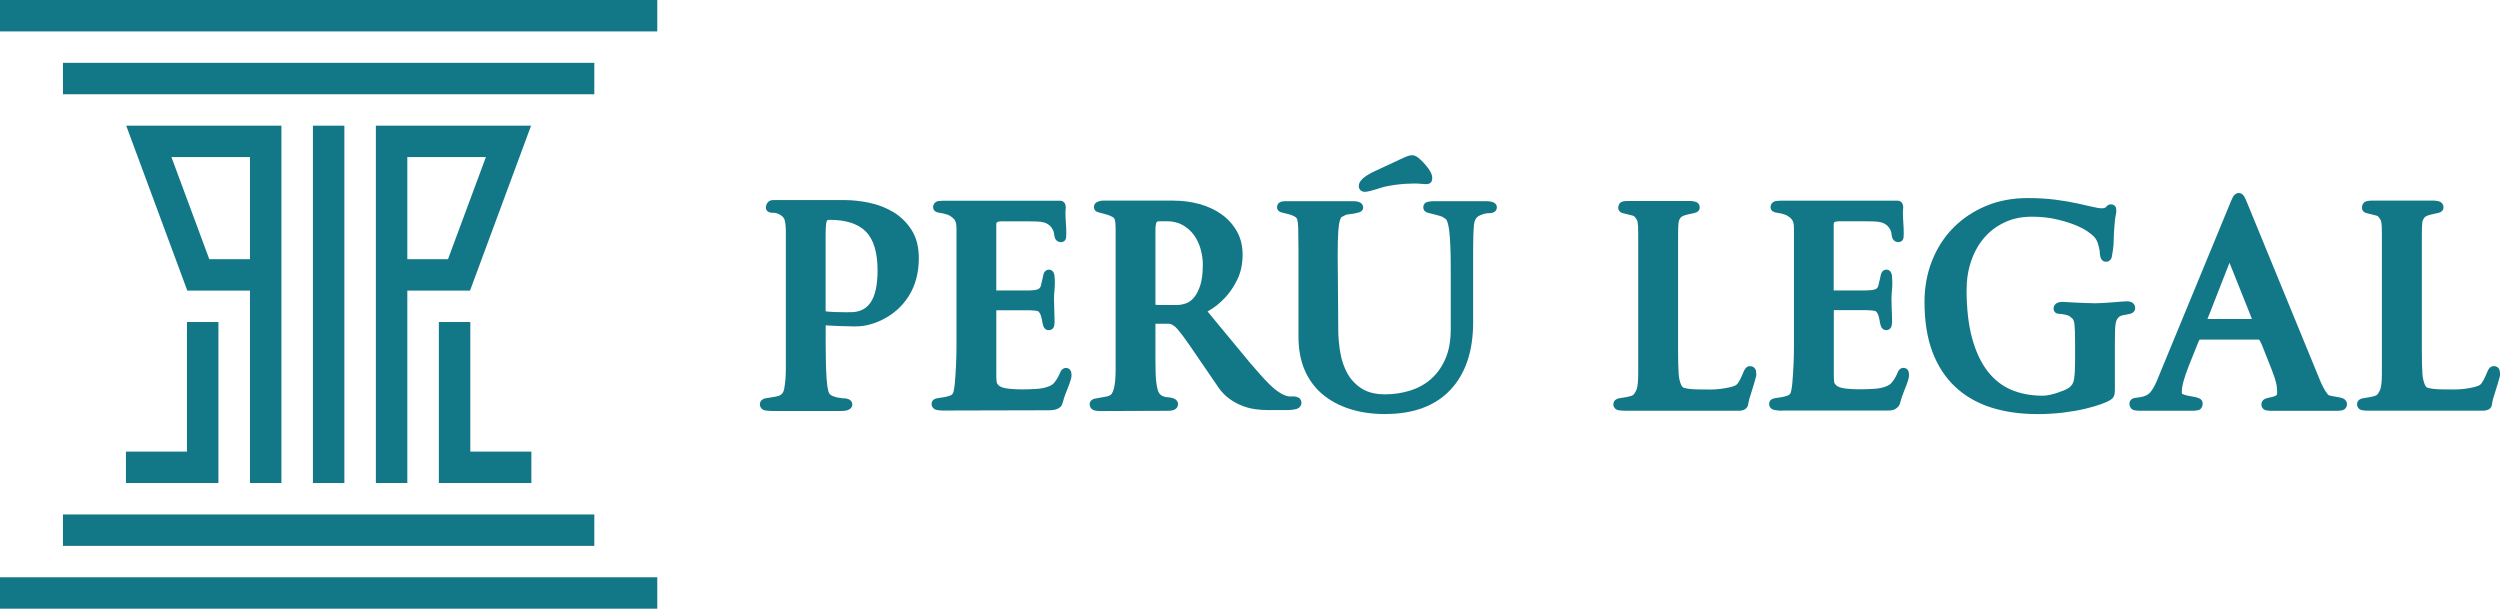 <svg width="115" height="28" viewBox="0 0 115 28" fill="none" xmlns="http://www.w3.org/2000/svg">
<g clip-path="url(#clip0_3925_1249)">
<path d="M30.235 0H0V1.445H30.235V0Z" fill="#127787"/>
<path d="M30.235 26.555H0V28H30.235V26.555Z" fill="#127787"/>
<path d="M27.339 23.665H2.896V25.11H27.339V23.665Z" fill="#127787"/>
<path d="M27.339 2.89H2.896V4.336H27.339V2.89Z" fill="#127787"/>
<path d="M14.394 5.781L14.394 22.219H15.841L15.841 5.781H14.394Z" fill="#127787"/>
<path d="M10.048 14.813V22.219H8.6H5.793V20.774H8.6V14.813H10.048Z" fill="#127787"/>
<path d="M7.886 7.226L9.627 11.923H11.498V13.368H8.616L5.806 5.781H12.945V22.219H11.498V7.226H7.886Z" fill="#127787"/>
<path d="M22.351 7.226L20.608 11.923H18.737V13.368H21.621L24.429 5.781H17.29V22.219H18.737V7.226H22.351Z" fill="#127787"/>
<path d="M20.187 14.813V22.219H21.635H24.443V20.774H21.635V14.813H20.187Z" fill="#127787"/>
<path d="M43.453 18.889C43.352 18.889 43.246 18.88 43.142 18.868C42.874 18.832 42.853 18.637 42.853 18.578C42.853 18.525 42.874 18.353 43.126 18.316C43.214 18.304 43.311 18.288 43.421 18.271C43.519 18.255 43.616 18.231 43.712 18.194C43.775 18.17 43.817 18.134 43.842 18.079C43.864 18.022 43.901 17.888 43.925 17.596C43.948 17.344 43.964 17.072 43.978 16.79C43.99 16.508 43.998 16.232 43.998 15.972V10.488C43.998 10.289 43.958 10.149 43.876 10.067C43.781 9.972 43.679 9.907 43.573 9.87C43.453 9.83 43.342 9.806 43.24 9.793C42.963 9.761 42.923 9.615 42.923 9.529C42.923 9.383 43.03 9.264 43.181 9.247C43.264 9.237 43.327 9.233 43.378 9.233H48.767C48.887 9.233 49.025 9.314 49.025 9.544C49.025 9.584 49.023 9.627 49.017 9.674C49.013 9.704 49.011 9.726 49.011 9.741C49.011 9.895 49.017 10.057 49.029 10.226C49.044 10.404 49.05 10.575 49.05 10.737C49.05 10.814 49.048 10.875 49.042 10.924C49.027 11.054 48.932 11.139 48.804 11.139C48.676 11.139 48.529 11.062 48.501 10.843C48.486 10.731 48.472 10.674 48.462 10.644C48.428 10.548 48.375 10.465 48.306 10.394C48.236 10.325 48.149 10.274 48.041 10.238C47.94 10.209 47.813 10.191 47.675 10.187C47.525 10.183 47.386 10.181 47.266 10.181H46.071C45.979 10.181 45.908 10.195 45.859 10.224C45.833 10.238 45.829 10.297 45.829 10.329V13.333C45.829 13.343 45.829 13.354 45.829 13.362C45.843 13.362 45.861 13.362 45.886 13.362H47.279C47.368 13.362 47.476 13.355 47.596 13.343C47.687 13.333 47.756 13.309 47.799 13.272L47.811 13.262C47.842 13.24 47.864 13.203 47.878 13.149C47.903 13.063 47.923 12.974 47.941 12.887C47.96 12.791 47.978 12.708 47.996 12.635C48.049 12.422 48.204 12.404 48.251 12.404C48.306 12.404 48.484 12.426 48.509 12.706C48.519 12.816 48.523 12.907 48.523 12.99C48.523 13.118 48.517 13.25 48.503 13.388C48.491 13.514 48.484 13.636 48.484 13.751C48.484 13.916 48.489 14.086 48.497 14.261C48.505 14.443 48.511 14.62 48.511 14.787C48.511 14.839 48.507 14.896 48.497 14.963C48.474 15.101 48.375 15.188 48.24 15.188C48.123 15.188 48.029 15.113 47.988 14.985C47.968 14.922 47.952 14.845 47.937 14.754C47.925 14.681 47.905 14.598 47.878 14.508C47.856 14.437 47.819 14.379 47.769 14.326C47.769 14.326 47.736 14.301 47.612 14.289C47.492 14.277 47.388 14.271 47.307 14.271H45.831V17.332C45.831 17.427 45.837 17.514 45.849 17.587C45.855 17.632 45.883 17.675 45.932 17.719C45.981 17.768 46.04 17.801 46.113 17.823C46.203 17.851 46.302 17.87 46.406 17.882C46.516 17.894 46.626 17.902 46.736 17.906C46.847 17.91 46.945 17.912 47.032 17.912C47.203 17.912 47.411 17.906 47.655 17.892C47.88 17.88 48.076 17.841 48.232 17.778C48.348 17.736 48.434 17.677 48.495 17.604C48.566 17.516 48.623 17.431 48.667 17.35C48.712 17.263 48.749 17.188 48.771 17.129C48.842 16.952 48.964 16.926 49.032 16.926C49.151 16.926 49.247 17.001 49.273 17.115C49.286 17.167 49.29 17.216 49.29 17.263C49.29 17.354 49.259 17.48 49.194 17.654C49.137 17.809 49.076 17.963 49.015 18.113C48.974 18.217 48.94 18.324 48.91 18.434C48.861 18.614 48.83 18.667 48.794 18.706C48.726 18.771 48.641 18.817 48.537 18.842C48.45 18.862 48.368 18.872 48.295 18.872L43.459 18.884L43.453 18.889Z" fill="#127787"/>
<path d="M50.526 18.903C50.152 18.903 50.123 18.665 50.123 18.592C50.123 18.546 50.14 18.393 50.355 18.338C50.433 18.32 50.52 18.304 50.624 18.29C50.715 18.278 50.811 18.261 50.907 18.239C50.984 18.223 51.045 18.198 51.087 18.168C51.157 18.117 51.319 17.902 51.319 17.031V10.577C51.319 10.295 51.299 10.165 51.281 10.108C51.262 10.049 51.228 10.007 51.169 9.976C51.083 9.929 51 9.895 50.921 9.873C50.831 9.846 50.752 9.826 50.683 9.808C50.61 9.789 50.551 9.773 50.504 9.759C50.368 9.718 50.321 9.613 50.321 9.527C50.321 9.414 50.382 9.325 50.481 9.286C50.536 9.264 50.62 9.229 50.734 9.229H53.975C54.392 9.229 54.795 9.282 55.173 9.385C55.555 9.491 55.895 9.649 56.188 9.856C56.483 10.067 56.72 10.329 56.895 10.638C57.072 10.95 57.16 11.31 57.16 11.703C57.16 12.148 57.076 12.54 56.91 12.873C56.749 13.195 56.564 13.469 56.358 13.686C56.155 13.902 55.96 14.068 55.777 14.186C55.669 14.253 55.598 14.297 55.549 14.328C55.553 14.334 55.559 14.342 55.565 14.35L57.489 16.676C57.644 16.857 57.802 17.038 57.959 17.216C58.113 17.393 58.27 17.557 58.422 17.705C58.571 17.849 58.721 17.971 58.87 18.064C59.008 18.154 59.142 18.209 59.269 18.231C59.285 18.235 59.299 18.237 59.323 18.237C59.336 18.237 59.35 18.237 59.364 18.237C59.397 18.235 59.429 18.233 59.458 18.233C59.488 18.233 59.519 18.233 59.545 18.237C59.608 18.243 59.667 18.259 59.722 18.286C59.813 18.332 59.866 18.42 59.866 18.527C59.866 18.588 59.842 18.793 59.539 18.836C59.407 18.854 59.301 18.864 59.214 18.864H58.307C58.077 18.856 57.951 18.852 57.745 18.824C57.54 18.795 57.334 18.742 57.135 18.663C56.936 18.584 56.743 18.479 56.56 18.349C56.375 18.217 56.21 18.048 56.068 17.851L54.711 15.868C54.532 15.604 54.351 15.363 54.176 15.154C54.028 14.977 53.884 14.892 53.733 14.892H53.15V16.577C53.15 17.058 53.164 17.411 53.194 17.624C53.233 17.898 53.272 17.991 53.286 18.018L53.292 18.032C53.316 18.087 53.349 18.13 53.395 18.166C53.442 18.205 53.489 18.227 53.536 18.239H53.548L53.558 18.247C53.585 18.257 53.621 18.265 53.666 18.267C53.733 18.271 53.794 18.28 53.853 18.29C53.924 18.302 53.989 18.324 54.044 18.355C54.136 18.405 54.189 18.491 54.189 18.586C54.189 18.681 54.146 18.897 53.745 18.897L50.526 18.909V18.903ZM53.151 14.017C53.212 14.027 53.272 14.031 53.326 14.031H54.128C54.266 14.031 54.408 14.005 54.553 13.956C54.687 13.91 54.811 13.82 54.921 13.688C55.037 13.552 55.134 13.364 55.212 13.126C55.289 12.885 55.33 12.564 55.33 12.17C55.33 11.941 55.297 11.703 55.23 11.464C55.165 11.228 55.063 11.011 54.925 10.818C54.791 10.63 54.616 10.473 54.406 10.354C54.201 10.236 53.951 10.177 53.666 10.177H53.351C53.27 10.177 53.219 10.193 53.202 10.226C53.182 10.264 53.15 10.362 53.15 10.589V14.015L53.151 14.017Z" fill="#127787"/>
<path d="M63.722 19.047C63.13 19.047 62.583 18.97 62.101 18.816C61.613 18.661 61.188 18.432 60.834 18.136C60.478 17.835 60.202 17.46 60.013 17.017C59.825 16.579 59.73 16.067 59.73 15.495V11.519C59.73 11.131 59.726 10.784 59.718 10.488C59.706 10.112 59.649 10.037 59.641 10.029C59.604 9.986 59.549 9.95 59.478 9.921C59.39 9.885 59.303 9.856 59.219 9.838C59.128 9.816 59.045 9.797 58.973 9.779C58.766 9.728 58.744 9.594 58.744 9.54C58.744 9.436 58.79 9.351 58.874 9.304C58.933 9.27 59.014 9.255 59.148 9.255H62.276C62.664 9.255 62.705 9.463 62.705 9.552C62.705 9.613 62.677 9.724 62.492 9.777C62.426 9.795 62.351 9.812 62.264 9.828C62.18 9.842 62.097 9.852 62.01 9.862C61.928 9.87 61.896 9.887 61.888 9.893C61.808 9.931 61.751 9.964 61.7 9.992C61.7 9.992 61.672 10.019 61.637 10.13C61.603 10.24 61.576 10.416 61.56 10.654C61.544 10.902 61.534 11.263 61.534 11.73L61.56 15.148C61.56 15.505 61.593 15.87 61.656 16.234C61.719 16.589 61.831 16.912 61.991 17.196C62.148 17.472 62.367 17.701 62.646 17.878C62.921 18.052 63.281 18.14 63.72 18.14C64.104 18.14 64.486 18.083 64.855 17.971C65.216 17.86 65.54 17.685 65.812 17.447C66.087 17.212 66.311 16.901 66.479 16.528C66.648 16.154 66.734 15.69 66.734 15.148V12.318C66.734 11.578 66.711 11.015 66.668 10.648C66.612 10.169 66.52 10.088 66.51 10.079C66.424 10.011 66.339 9.964 66.246 9.935C66.132 9.901 66.032 9.875 65.942 9.852C65.843 9.83 65.759 9.81 65.692 9.791C65.487 9.737 65.471 9.584 65.471 9.54C65.471 9.408 65.552 9.308 65.68 9.284L65.698 9.28C65.741 9.27 65.782 9.262 65.92 9.255H68.346C68.472 9.255 68.855 9.255 68.855 9.54C68.855 9.584 68.838 9.806 68.509 9.806H68.466C68.358 9.806 68.222 9.842 68.061 9.915C67.964 9.96 67.832 10.053 67.803 10.343C67.777 10.617 67.764 11.013 67.764 11.521V14.839C67.764 16.154 67.413 17.194 66.721 17.93C66.026 18.671 65.017 19.045 63.722 19.045M62.788 8.825C62.618 8.825 62.504 8.716 62.504 8.553C62.504 8.431 62.573 8.314 62.713 8.192C62.827 8.094 62.986 7.995 63.203 7.891L64.413 7.327C64.568 7.254 64.676 7.207 64.743 7.183C64.824 7.155 64.893 7.141 64.956 7.141C65.046 7.141 65.139 7.177 65.229 7.248C65.296 7.301 65.371 7.37 65.454 7.451C65.749 7.766 65.883 7.997 65.883 8.186C65.883 8.322 65.837 8.409 65.745 8.446C65.703 8.464 65.648 8.47 65.572 8.47C65.544 8.47 65.479 8.466 65.379 8.456C65.292 8.448 65.229 8.444 65.192 8.444H64.983C64.891 8.444 64.775 8.448 64.639 8.456C64.505 8.464 64.356 8.48 64.198 8.5C64.041 8.521 63.88 8.549 63.716 8.584C63.689 8.59 63.641 8.602 63.551 8.63C63.47 8.657 63.382 8.685 63.289 8.712C63.195 8.738 63.106 8.762 63.022 8.785C62.925 8.811 62.847 8.823 62.788 8.823" fill="#127787"/>
<path d="M74.723 18.893C74.636 18.893 74.55 18.884 74.473 18.874C74.317 18.856 74.215 18.744 74.215 18.592C74.215 18.544 74.233 18.377 74.463 18.324C74.548 18.306 74.646 18.29 74.756 18.276C74.849 18.263 74.945 18.241 75.038 18.211C75.106 18.188 75.152 18.152 75.185 18.099C75.234 18.026 75.266 17.961 75.289 17.896C75.311 17.829 75.327 17.738 75.339 17.624C75.352 17.504 75.358 17.348 75.358 17.163V10.8C75.358 10.646 75.356 10.522 75.352 10.427C75.347 10.337 75.339 10.264 75.329 10.21C75.321 10.165 75.305 10.126 75.287 10.096C75.26 10.053 75.225 10.008 75.187 9.962C75.181 9.954 75.16 9.933 75.099 9.917C75.024 9.897 74.947 9.877 74.872 9.86C74.79 9.842 74.715 9.824 74.652 9.806C74.461 9.751 74.439 9.621 74.439 9.568C74.439 9.416 74.518 9.3 74.644 9.27C74.709 9.253 74.784 9.245 74.868 9.245H77.759C77.786 9.245 77.829 9.247 77.94 9.268C78.123 9.3 78.188 9.43 78.188 9.542C78.188 9.588 78.172 9.741 77.957 9.795C77.883 9.814 77.8 9.832 77.704 9.85C77.621 9.866 77.536 9.891 77.448 9.921C77.383 9.946 77.334 9.978 77.302 10.023C77.249 10.09 77.22 10.167 77.21 10.268C77.198 10.394 77.192 10.583 77.192 10.829V16.116C77.192 16.325 77.194 16.524 77.198 16.715C77.202 16.901 77.208 17.062 77.218 17.194C77.227 17.354 77.259 17.51 77.314 17.659C77.375 17.823 77.446 17.837 77.469 17.843C77.635 17.886 77.835 17.908 78.06 17.912C78.3 17.916 78.504 17.918 78.668 17.918C78.886 17.918 79.11 17.9 79.331 17.861C79.602 17.815 79.726 17.776 79.783 17.75C79.858 17.721 79.909 17.677 79.956 17.608C80.015 17.517 80.067 17.423 80.106 17.33C80.151 17.228 80.189 17.139 80.224 17.06C80.303 16.881 80.415 16.843 80.495 16.843C80.645 16.843 80.757 16.934 80.777 17.076C80.787 17.149 80.791 17.196 80.791 17.23C80.791 17.263 80.785 17.301 80.753 17.415C80.73 17.49 80.706 17.571 80.682 17.663C80.655 17.756 80.627 17.851 80.594 17.949C80.564 18.044 80.541 18.119 80.523 18.18C80.486 18.28 80.464 18.365 80.448 18.442L80.431 18.519C80.427 18.535 80.425 18.548 80.423 18.556C80.417 18.635 80.37 18.895 79.994 18.895H74.723V18.893Z" fill="#127787"/>
<path d="M81.979 18.893C81.888 18.893 81.792 18.884 81.668 18.868C81.4 18.832 81.379 18.637 81.379 18.578C81.379 18.525 81.4 18.353 81.652 18.316C81.739 18.304 81.837 18.288 81.947 18.271C82.044 18.255 82.142 18.231 82.236 18.194C82.299 18.17 82.341 18.133 82.366 18.079C82.388 18.022 82.425 17.888 82.449 17.596C82.471 17.34 82.488 17.07 82.502 16.79C82.514 16.506 82.522 16.23 82.522 15.97V10.485C82.522 10.287 82.482 10.146 82.4 10.065C82.305 9.97 82.203 9.905 82.097 9.868C81.977 9.828 81.865 9.803 81.762 9.791C81.485 9.761 81.445 9.613 81.445 9.527C81.445 9.383 81.558 9.262 81.707 9.245C81.79 9.235 81.853 9.231 81.904 9.231H87.289C87.409 9.231 87.547 9.312 87.547 9.542C87.547 9.582 87.545 9.627 87.539 9.672C87.535 9.702 87.533 9.724 87.533 9.739C87.533 9.893 87.539 10.055 87.551 10.224C87.566 10.404 87.572 10.575 87.572 10.735C87.572 10.812 87.57 10.873 87.564 10.922C87.551 11.05 87.456 11.137 87.326 11.137C87.195 11.137 87.051 11.06 87.022 10.841C87.008 10.729 86.994 10.672 86.984 10.642C86.949 10.544 86.897 10.463 86.827 10.392C86.758 10.323 86.671 10.272 86.563 10.236C86.461 10.207 86.335 10.189 86.197 10.185C86.046 10.181 85.91 10.179 85.788 10.179H84.592C84.501 10.179 84.43 10.193 84.381 10.222C84.355 10.236 84.35 10.295 84.35 10.327V13.331C84.35 13.341 84.35 13.351 84.35 13.36C84.365 13.36 84.385 13.36 84.407 13.36H85.8C85.89 13.36 85.998 13.353 86.12 13.341C86.211 13.331 86.28 13.307 86.323 13.27L86.329 13.264L86.335 13.26C86.366 13.24 86.388 13.201 86.402 13.146C86.427 13.061 86.447 12.972 86.465 12.885C86.484 12.789 86.502 12.706 86.52 12.633C86.573 12.42 86.728 12.402 86.774 12.402C86.829 12.402 87.008 12.424 87.033 12.704C87.043 12.813 87.047 12.905 87.047 12.988C87.047 13.116 87.041 13.248 87.027 13.386C87.014 13.512 87.008 13.633 87.008 13.749C87.008 13.914 87.012 14.086 87.02 14.259C87.029 14.443 87.035 14.62 87.035 14.784C87.035 14.835 87.031 14.894 87.02 14.959C86.998 15.097 86.898 15.186 86.764 15.186C86.646 15.186 86.553 15.111 86.514 14.983C86.494 14.92 86.478 14.843 86.463 14.75C86.451 14.677 86.431 14.594 86.404 14.504C86.382 14.433 86.345 14.374 86.294 14.322C86.294 14.322 86.26 14.297 86.138 14.285C86.018 14.273 85.914 14.267 85.833 14.267H84.356V17.328C84.356 17.423 84.363 17.51 84.375 17.583C84.381 17.628 84.409 17.671 84.458 17.715C84.507 17.764 84.566 17.797 84.639 17.819C84.729 17.847 84.828 17.866 84.932 17.878C85.042 17.89 85.152 17.898 85.261 17.902C85.373 17.906 85.473 17.908 85.558 17.908C85.729 17.908 85.937 17.902 86.181 17.888C86.406 17.876 86.602 17.837 86.758 17.774C86.874 17.732 86.96 17.673 87.02 17.6C87.092 17.512 87.151 17.427 87.193 17.346C87.238 17.259 87.275 17.183 87.297 17.125C87.368 16.948 87.49 16.922 87.557 16.922C87.677 16.922 87.773 16.995 87.799 17.11C87.812 17.163 87.816 17.212 87.816 17.259C87.816 17.35 87.785 17.476 87.72 17.65C87.663 17.805 87.602 17.957 87.541 18.109C87.5 18.213 87.466 18.322 87.435 18.43C87.401 18.56 87.385 18.616 87.336 18.683L87.328 18.694L87.307 18.714C87.263 18.759 87.201 18.822 87.096 18.854C86.994 18.884 86.957 18.884 86.821 18.884H81.983L81.979 18.893Z" fill="#127787"/>
<path d="M93.703 19.047C92.926 19.047 92.214 18.945 91.588 18.744C90.953 18.541 90.402 18.225 89.949 17.803C89.493 17.38 89.139 16.838 88.893 16.191C88.651 15.55 88.527 14.778 88.527 13.895C88.527 13.213 88.643 12.572 88.875 11.992C89.105 11.409 89.436 10.899 89.857 10.473C90.278 10.049 90.785 9.712 91.358 9.473C91.931 9.233 92.576 9.111 93.27 9.111C93.729 9.111 94.154 9.136 94.532 9.184C94.907 9.233 95.242 9.288 95.531 9.351C95.809 9.41 96.054 9.467 96.259 9.515C96.487 9.57 96.603 9.582 96.66 9.582C96.749 9.582 96.79 9.572 96.806 9.566C96.841 9.554 96.853 9.542 96.857 9.54L96.922 9.475C96.971 9.426 97.036 9.4 97.105 9.4C97.231 9.4 97.327 9.479 97.343 9.596C97.349 9.639 97.351 9.682 97.351 9.722C97.351 9.753 97.347 9.799 97.314 9.948C97.3 10.012 97.28 10.153 97.26 10.455C97.243 10.66 97.233 10.841 97.233 10.995C97.233 11.161 97.219 11.336 97.192 11.519C97.174 11.636 97.158 11.73 97.146 11.801C97.119 11.949 97.013 12.04 96.871 12.04C96.826 12.04 96.674 12.024 96.619 11.819C96.597 11.74 96.586 11.65 96.586 11.547C96.586 11.543 96.58 11.492 96.525 11.273C96.489 11.125 96.424 10.997 96.336 10.896C96.277 10.831 96.167 10.741 96.013 10.636C95.858 10.53 95.655 10.429 95.409 10.331C95.161 10.234 94.868 10.149 94.541 10.075C94.215 10.004 93.853 9.968 93.465 9.968C93.001 9.968 92.58 10.055 92.214 10.228C91.846 10.4 91.531 10.638 91.277 10.932C91.02 11.228 90.819 11.588 90.677 11.998C90.534 12.41 90.463 12.862 90.463 13.339C90.463 14.186 90.547 14.927 90.713 15.543C90.878 16.152 91.114 16.662 91.415 17.058C91.712 17.447 92.076 17.74 92.499 17.922C92.926 18.109 93.42 18.202 93.963 18.202C94.057 18.202 94.162 18.19 94.278 18.166C94.398 18.142 94.516 18.109 94.628 18.073C94.744 18.034 94.854 17.993 94.951 17.953C95.045 17.914 95.118 17.876 95.169 17.839C95.307 17.742 95.385 17.61 95.409 17.433C95.439 17.218 95.454 16.942 95.454 16.609V15.73C95.454 15.379 95.445 15.111 95.427 14.933C95.413 14.794 95.378 14.695 95.323 14.646C95.248 14.573 95.179 14.527 95.108 14.504C95.022 14.478 94.945 14.46 94.876 14.451C94.799 14.443 94.736 14.437 94.689 14.433C94.555 14.421 94.465 14.326 94.465 14.196C94.465 14.123 94.496 13.885 94.882 13.885C94.919 13.885 94.994 13.889 95.106 13.899C95.208 13.908 95.326 13.914 95.46 13.918C95.596 13.922 95.746 13.928 95.911 13.938C96.07 13.946 96.226 13.95 96.383 13.95C96.468 13.95 96.588 13.946 96.741 13.938C96.897 13.93 97.05 13.918 97.203 13.905C97.357 13.893 97.495 13.881 97.619 13.873C97.75 13.865 97.823 13.859 97.841 13.859C97.904 13.859 97.969 13.871 98.036 13.895C98.091 13.916 98.217 13.985 98.217 14.184C98.217 14.289 98.15 14.376 98.036 14.419C97.975 14.441 97.906 14.458 97.823 14.468C97.76 14.476 97.695 14.488 97.632 14.504C97.581 14.517 97.536 14.537 97.499 14.559C97.455 14.594 97.414 14.636 97.385 14.683C97.357 14.73 97.335 14.797 97.32 14.88C97.304 14.975 97.294 15.099 97.29 15.245C97.286 15.397 97.284 15.59 97.284 15.824V17.884C97.284 17.969 97.28 18.048 97.27 18.121C97.253 18.239 97.188 18.334 97.082 18.395C97.001 18.45 96.853 18.517 96.643 18.594C96.442 18.667 96.192 18.74 95.903 18.807C95.612 18.876 95.277 18.933 94.907 18.98C94.532 19.024 94.128 19.049 93.703 19.049" fill="#127787"/>
<path d="M104.416 18.893C104.373 18.893 104.318 18.889 104.253 18.878C104.119 18.858 104.025 18.746 104.025 18.606C104.025 18.466 104.111 18.365 104.257 18.322C104.336 18.3 104.426 18.278 104.521 18.259C104.593 18.245 104.656 18.221 104.713 18.184C104.745 18.164 104.749 18.087 104.749 18.054C104.749 17.894 104.733 17.744 104.7 17.606C104.668 17.466 104.599 17.261 104.497 16.999L104.17 16.173C104.117 16.035 104.072 15.923 104.035 15.838C103.999 15.759 103.968 15.696 103.942 15.655C103.93 15.637 103.922 15.627 103.917 15.625C103.917 15.625 103.897 15.621 103.865 15.621H101.276C101.223 15.621 101.19 15.625 101.174 15.627C101.166 15.643 101.15 15.673 101.127 15.726L100.68 16.84C100.578 17.104 100.497 17.34 100.442 17.539C100.389 17.73 100.363 17.896 100.363 18.04C100.363 18.113 100.385 18.121 100.403 18.129C100.489 18.164 100.572 18.19 100.65 18.204C100.688 18.215 100.729 18.223 100.78 18.229C100.841 18.239 100.902 18.249 100.967 18.263C101.038 18.28 101.099 18.296 101.152 18.318C101.26 18.361 101.323 18.448 101.323 18.552C101.323 18.716 101.249 18.832 101.127 18.866C101.064 18.882 100.995 18.893 100.92 18.893H98.384C98.321 18.893 98.252 18.884 98.179 18.87C98.043 18.842 97.955 18.722 97.955 18.568C97.955 18.45 98.032 18.318 98.25 18.298C98.362 18.288 98.417 18.28 98.443 18.273C98.661 18.237 98.815 18.162 98.907 18.054C99.015 17.928 99.112 17.758 99.204 17.545L102.62 9.268C102.649 9.195 102.683 9.119 102.722 9.052C102.805 8.908 102.911 8.878 102.984 8.878C103.057 8.878 103.167 8.91 103.248 9.065C103.285 9.136 103.324 9.217 103.36 9.31L106.699 17.443C106.742 17.555 106.799 17.679 106.87 17.817C106.939 17.951 107.011 18.062 107.082 18.148C107.1 18.17 107.141 18.19 107.196 18.203C107.281 18.223 107.37 18.239 107.462 18.253C107.566 18.267 107.659 18.288 107.739 18.312C107.877 18.355 107.96 18.462 107.96 18.596C107.96 18.746 107.854 18.864 107.702 18.882C107.619 18.893 107.556 18.897 107.505 18.897H104.416V18.893ZM103.535 14.675C103.556 14.675 103.574 14.675 103.588 14.675C103.584 14.661 103.578 14.644 103.57 14.626L103.499 14.443L102.557 12.087L101.666 14.364C101.622 14.472 101.581 14.573 101.542 14.673H103.535V14.675Z" fill="#127787"/>
<path d="M108.932 18.893C108.845 18.893 108.759 18.884 108.682 18.874C108.526 18.856 108.424 18.744 108.424 18.592C108.424 18.544 108.442 18.377 108.672 18.324C108.757 18.306 108.855 18.29 108.965 18.276C109.058 18.263 109.154 18.241 109.247 18.211C109.315 18.188 109.361 18.152 109.394 18.099C109.443 18.026 109.475 17.961 109.498 17.896C109.52 17.829 109.538 17.738 109.548 17.624C109.561 17.504 109.567 17.348 109.567 17.161V10.798C109.567 10.644 109.565 10.52 109.561 10.425C109.557 10.337 109.548 10.264 109.538 10.207C109.53 10.163 109.514 10.124 109.496 10.094C109.469 10.051 109.435 10.007 109.396 9.96C109.39 9.952 109.369 9.931 109.308 9.915C109.233 9.895 109.156 9.875 109.081 9.858C108.997 9.84 108.924 9.822 108.861 9.804C108.67 9.749 108.65 9.619 108.65 9.566C108.65 9.41 108.731 9.288 108.855 9.258C108.93 9.239 109.003 9.229 109.079 9.229H111.97C111.995 9.229 112.04 9.231 112.151 9.251C112.3 9.278 112.401 9.394 112.401 9.54C112.401 9.586 112.385 9.739 112.17 9.793C112.096 9.812 112.013 9.83 111.917 9.848C111.834 9.864 111.749 9.889 111.661 9.919C111.596 9.944 111.547 9.976 111.515 10.021C111.462 10.088 111.431 10.167 111.423 10.266C111.411 10.392 111.405 10.581 111.405 10.826V16.114C111.405 16.323 111.407 16.522 111.411 16.713C111.415 16.899 111.421 17.06 111.431 17.192C111.44 17.352 111.472 17.508 111.527 17.657C111.588 17.821 111.659 17.835 111.682 17.841C111.848 17.884 112.048 17.906 112.273 17.91C112.513 17.914 112.717 17.916 112.881 17.916C113.099 17.916 113.323 17.898 113.544 17.86C113.815 17.813 113.939 17.774 113.996 17.748C114.071 17.719 114.122 17.675 114.169 17.606C114.228 17.514 114.278 17.421 114.319 17.328C114.364 17.226 114.403 17.137 114.437 17.058C114.516 16.879 114.628 16.841 114.708 16.841C114.862 16.841 114.97 16.93 114.99 17.074C115 17.149 115.004 17.196 115.004 17.228C115.004 17.261 114.998 17.299 114.966 17.413C114.943 17.488 114.919 17.569 114.893 17.661C114.866 17.754 114.838 17.849 114.805 17.947C114.775 18.042 114.75 18.119 114.734 18.178C114.697 18.278 114.675 18.363 114.659 18.44C114.645 18.507 114.636 18.552 114.636 18.57C114.626 18.72 114.543 18.891 114.207 18.891H108.936L108.932 18.893Z" fill="#127787"/>
<path d="M35.476 18.903C35.378 18.903 35.286 18.895 35.203 18.881C35.051 18.854 34.955 18.742 34.955 18.592C34.955 18.544 34.973 18.377 35.203 18.324C35.289 18.306 35.386 18.29 35.494 18.276C35.592 18.263 35.695 18.243 35.799 18.215C35.878 18.192 35.941 18.154 35.988 18.093C36.011 18.067 36.047 18.01 36.074 17.876C36.098 17.752 36.116 17.61 36.13 17.456C36.143 17.299 36.149 17.129 36.149 16.95V10.617C36.149 10.447 36.133 10.287 36.1 10.14C36.076 10.031 35.998 9.942 35.866 9.869C35.769 9.818 35.677 9.789 35.594 9.789H35.547C35.246 9.789 35.23 9.59 35.23 9.552C35.23 9.379 35.352 9.203 35.553 9.203H38.825C39.211 9.203 39.608 9.245 40.004 9.331C40.407 9.418 40.777 9.564 41.109 9.765C41.444 9.97 41.723 10.248 41.938 10.587C42.156 10.932 42.266 11.366 42.266 11.878C42.266 12.548 42.109 13.134 41.8 13.623C41.491 14.113 41.054 14.492 40.501 14.75C40.344 14.823 40.167 14.886 39.972 14.937C39.777 14.988 39.567 15.014 39.352 15.014H39.311C39.287 15.014 39.26 15.014 39.236 15.014C39.022 15.012 38.8 15.004 38.569 14.996C38.38 14.989 38.191 14.979 37.981 14.967V15.822C37.981 16.508 37.997 17.058 38.026 17.456C38.066 17.994 38.14 18.089 38.148 18.099L38.158 18.111C38.193 18.156 38.237 18.19 38.296 18.215C38.373 18.245 38.451 18.27 38.526 18.286C38.601 18.302 38.666 18.312 38.721 18.316C38.776 18.32 38.813 18.322 38.829 18.322C38.892 18.322 38.957 18.334 39.024 18.359C39.138 18.401 39.207 18.493 39.207 18.607C39.207 18.665 39.185 18.773 39.036 18.848C38.959 18.887 38.847 18.905 38.687 18.905H35.48L35.476 18.903ZM37.991 14.322C38.162 14.348 38.508 14.364 38.937 14.364C39.041 14.364 39.067 14.364 39.238 14.358C39.592 14.332 39.856 14.188 40.043 13.92C40.259 13.609 40.368 13.11 40.368 12.44C40.368 11.616 40.187 11.015 39.832 10.654C39.476 10.295 38.916 10.112 38.168 10.112C38.046 10.112 38.034 10.153 38.026 10.181C38.003 10.258 37.979 10.431 37.979 10.826V14.322H37.989" fill="#127787"/>
</g>
<defs>
<clipPath id="clip0_3925_1249">
<rect width="115" height="28" fill="white"/>
</clipPath>
</defs>
</svg>
